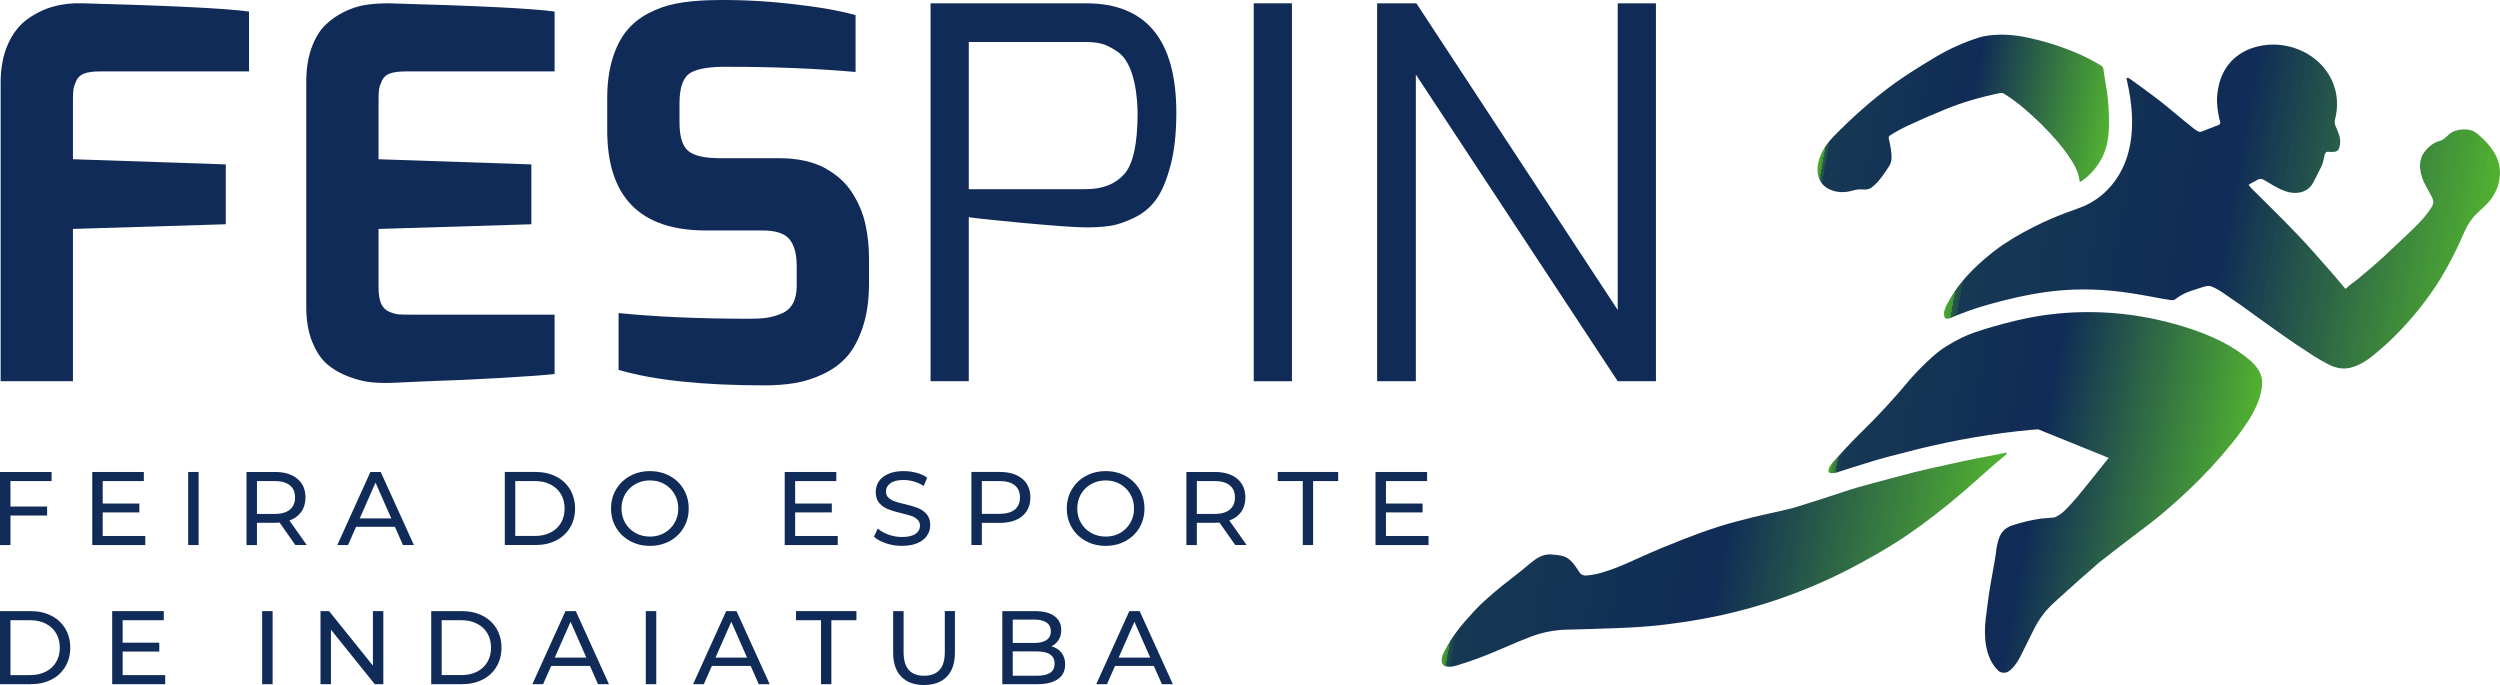 <?xml version="1.0" encoding="UTF-8"?>
<svg id="Camada_1" data-name="Camada 1" xmlns="http://www.w3.org/2000/svg" xmlns:xlink="http://www.w3.org/1999/xlink" viewBox="0 0 1684.23 461.5">
  <defs>
    <style>
      .cls-1 {
        clip-path: url(#clippath-6);
      }

      .cls-2 {
        clip-path: url(#clippath-7);
      }

      .cls-3 {
        clip-path: url(#clippath-4);
      }

      .cls-4 {
        fill: url(#Gradiente_sem_nome_2);
      }

      .cls-5 {
        fill: none;
      }

      .cls-6 {
        fill: url(#Gradiente_sem_nome);
      }

      .cls-7 {
        clip-path: url(#clippath-1);
      }

      .cls-8 {
        clip-path: url(#clippath-5);
      }

      .cls-9 {
        fill: #102b57;
      }

      .cls-10 {
        clip-path: url(#clippath-3);
      }

      .cls-11 {
        fill: url(#Gradiente_sem_nome_4);
      }

      .cls-12 {
        clip-path: url(#clippath-2);
      }

      .cls-13 {
        fill: url(#Gradiente_sem_nome_3);
      }

      .cls-14 {
        clip-path: url(#clippath);
      }
    </style>
    <clipPath id="clippath">
      <rect class="cls-5" x="1224.26" y="23.3" width="197.33" height="106.39"/>
    </clipPath>
    <clipPath id="clippath-1">
      <path class="cls-5" d="M1235.29,128.61c4.03,1.11,8.05,1.1,12.07-.04,1.57-.45,3.03-.76,4.41-.92,3.16-.4,5.89.95,9.02-1.27,4.63-3.3,8.73-9.56,11.85-14.35,2.24-3.44,1.81-7.03,1.21-11.64-.24-1.91-.71-4.26-1.41-7.07-.19-.79.13-1.61.82-2.05,3.8-2.42,7.74-4.6,11.81-6.52,7.31-3.43,15.64-7.07,25.02-10.92,11.6-4.76,23.95-8.44,37.09-11.06,1.18-.23,2.15-.12,2.9.36,4.46,2.79,8.82,5.96,13.07,9.55,8.32,7,15.93,14.51,22.82,22.52,2.57,2.98,4.89,5.96,6.95,8.93,3.97,5.73,7.46,11.29,8.04,17.93.03.34.41.53.7.36,1.39-.82,2.69-1.76,3.91-2.82,6.67-5.78,11.14-12.67,13.42-20.68,1.22-4.32,1.85-9.73,1.85-16.23,0-8.69-.64-17.57-2.27-26.34-.59-3.22-1.11-6.51-1.55-9.87-.12-.93-.67-1.77-1.48-2.27-5.84-3.53-11.77-6.54-17.78-9.02-8.29-3.41-16.34-6.1-24.16-8.08-9.53-2.38-17.35-3.94-26.72-3.73-5.45.12-10.04.77-13.76,1.95-10.12,3.19-19.76,7.52-28.93,12.95-11.07,6.57-19.98,12.27-26.74,17.08-14.07,10.04-28.09,22.2-42.11,36.49-4.18,4.27-7.22,8.72-9.1,13.37-3.84,9.51-2.05,20.3,9.03,23.36h0Z"/>
    </clipPath>
    <linearGradient id="Gradiente_sem_nome" data-name="Gradiente sem nome" x1="112.8" y1="732.48" x2="353.34" y2="690.06" gradientTransform="translate(1117.51 698.75) scale(.88 -.87)" gradientUnits="userSpaceOnUse">
      <stop offset="0" stop-color="#53b430"/>
      <stop offset=".06" stop-color="#53b430"/>
      <stop offset=".08" stop-color="#53b430"/>
      <stop offset=".08" stop-color="#4ba534"/>
      <stop offset=".09" stop-color="#449539"/>
      <stop offset=".09" stop-color="#367a40"/>
      <stop offset=".09" stop-color="#295f48"/>
      <stop offset=".1" stop-color="#1f4b4d"/>
      <stop offset=".1" stop-color="#163853"/>
      <stop offset=".11" stop-color="#163853"/>
      <stop offset=".12" stop-color="#163853"/>
      <stop offset=".16" stop-color="#153753"/>
      <stop offset=".19" stop-color="#153654"/>
      <stop offset=".22" stop-color="#143554"/>
      <stop offset=".25" stop-color="#143454"/>
      <stop offset=".28" stop-color="#143355"/>
      <stop offset=".31" stop-color="#133255"/>
      <stop offset=".34" stop-color="#133155"/>
      <stop offset=".38" stop-color="#123055"/>
      <stop offset=".41" stop-color="#122f56"/>
      <stop offset=".44" stop-color="#112e56"/>
      <stop offset=".47" stop-color="#112d56"/>
      <stop offset=".5" stop-color="#112c57"/>
      <stop offset=".52" stop-color="#102b57"/>
      <stop offset=".52" stop-color="#112c57"/>
      <stop offset=".52" stop-color="#112d56"/>
      <stop offset=".53" stop-color="#122f56"/>
      <stop offset=".53" stop-color="#123056"/>
      <stop offset=".54" stop-color="#133155"/>
      <stop offset=".54" stop-color="#143255"/>
      <stop offset=".54" stop-color="#143355"/>
      <stop offset=".55" stop-color="#153554"/>
      <stop offset=".55" stop-color="#153654"/>
      <stop offset=".55" stop-color="#163754"/>
      <stop offset=".56" stop-color="#163853"/>
      <stop offset=".56" stop-color="#173953"/>
      <stop offset=".57" stop-color="#183a53"/>
      <stop offset=".57" stop-color="#183c52"/>
      <stop offset=".57" stop-color="#193d52"/>
      <stop offset=".58" stop-color="#193e52"/>
      <stop offset=".58" stop-color="#1a3f51"/>
      <stop offset=".59" stop-color="#1a4051"/>
      <stop offset=".59" stop-color="#1b4251"/>
      <stop offset=".59" stop-color="#1c4350"/>
      <stop offset=".6" stop-color="#1c4450"/>
      <stop offset=".6" stop-color="#1d4550"/>
      <stop offset=".61" stop-color="#1d464f"/>
      <stop offset=".61" stop-color="#1e484f"/>
      <stop offset=".61" stop-color="#1f494f"/>
      <stop offset=".62" stop-color="#1f4a4e"/>
      <stop offset=".62" stop-color="#204b4e"/>
      <stop offset=".62" stop-color="#204c4e"/>
      <stop offset=".63" stop-color="#214d4d"/>
      <stop offset=".63" stop-color="#214f4d"/>
      <stop offset=".64" stop-color="#22504c"/>
      <stop offset=".64" stop-color="#23514c"/>
      <stop offset=".64" stop-color="#23524c"/>
      <stop offset=".65" stop-color="#24534b"/>
      <stop offset=".65" stop-color="#24554b"/>
      <stop offset=".66" stop-color="#25564b"/>
      <stop offset=".66" stop-color="#25574a"/>
      <stop offset=".66" stop-color="#26584a"/>
      <stop offset=".67" stop-color="#27594a"/>
      <stop offset=".67" stop-color="#275a49"/>
      <stop offset=".68" stop-color="#285c49"/>
      <stop offset=".68" stop-color="#285d49"/>
      <stop offset=".68" stop-color="#295e48"/>
      <stop offset=".69" stop-color="#295f48"/>
      <stop offset=".69" stop-color="#2a6048"/>
      <stop offset=".7" stop-color="#2b6247"/>
      <stop offset=".7" stop-color="#2b6347"/>
      <stop offset=".7" stop-color="#2c6447"/>
      <stop offset=".71" stop-color="#2c6546"/>
      <stop offset=".71" stop-color="#2d6646"/>
      <stop offset=".71" stop-color="#2e6746"/>
      <stop offset=".72" stop-color="#2e6945"/>
      <stop offset=".72" stop-color="#2f6a45"/>
      <stop offset=".73" stop-color="#2f6b45"/>
      <stop offset=".73" stop-color="#306c44"/>
      <stop offset=".73" stop-color="#306d44"/>
      <stop offset=".74" stop-color="#316f44"/>
      <stop offset=".74" stop-color="#327043"/>
      <stop offset=".75" stop-color="#327143"/>
      <stop offset=".75" stop-color="#337243"/>
      <stop offset=".75" stop-color="#337342"/>
      <stop offset=".76" stop-color="#347542"/>
      <stop offset=".76" stop-color="#347642"/>
      <stop offset=".77" stop-color="#357741"/>
      <stop offset=".77" stop-color="#367841"/>
      <stop offset=".77" stop-color="#367941"/>
      <stop offset=".78" stop-color="#377a40"/>
      <stop offset=".78" stop-color="#377c40"/>
      <stop offset=".79" stop-color="#387d40"/>
      <stop offset=".79" stop-color="#397e3f"/>
      <stop offset=".79" stop-color="#397f3f"/>
      <stop offset=".8" stop-color="#3a803f"/>
      <stop offset=".8" stop-color="#3a823e"/>
      <stop offset=".8" stop-color="#3b833e"/>
      <stop offset=".81" stop-color="#3b843e"/>
      <stop offset=".81" stop-color="#3c853d"/>
      <stop offset=".82" stop-color="#3d863d"/>
      <stop offset=".82" stop-color="#3d873d"/>
      <stop offset=".82" stop-color="#3e893c"/>
      <stop offset=".83" stop-color="#3e8a3c"/>
      <stop offset=".83" stop-color="#3f8b3c"/>
      <stop offset=".84" stop-color="#3f8c3b"/>
      <stop offset=".84" stop-color="#408d3b"/>
      <stop offset=".84" stop-color="#418f3b"/>
      <stop offset=".85" stop-color="#41903a"/>
      <stop offset=".85" stop-color="#42913a"/>
      <stop offset=".86" stop-color="#42923a"/>
      <stop offset=".86" stop-color="#439339"/>
      <stop offset=".86" stop-color="#439439"/>
      <stop offset=".87" stop-color="#449639"/>
      <stop offset=".87" stop-color="#459738"/>
      <stop offset=".88" stop-color="#459838"/>
      <stop offset=".88" stop-color="#469938"/>
      <stop offset=".88" stop-color="#469a37"/>
      <stop offset=".89" stop-color="#479c37"/>
      <stop offset=".89" stop-color="#489d37"/>
      <stop offset=".89" stop-color="#489e36"/>
      <stop offset=".9" stop-color="#499f36"/>
      <stop offset=".9" stop-color="#49a036"/>
      <stop offset=".91" stop-color="#4aa135"/>
      <stop offset=".91" stop-color="#4aa335"/>
      <stop offset=".91" stop-color="#4ba435"/>
      <stop offset=".92" stop-color="#4ca534"/>
      <stop offset=".92" stop-color="#4ca634"/>
      <stop offset=".93" stop-color="#4da734"/>
      <stop offset=".93" stop-color="#4da933"/>
      <stop offset=".93" stop-color="#4eaa33"/>
      <stop offset=".94" stop-color="#4eab33"/>
      <stop offset=".94" stop-color="#4fac32"/>
      <stop offset=".95" stop-color="#50ad32"/>
      <stop offset=".95" stop-color="#50af32"/>
      <stop offset=".95" stop-color="#51b031"/>
      <stop offset=".96" stop-color="#51b131"/>
      <stop offset=".96" stop-color="#52b230"/>
      <stop offset=".96" stop-color="#52b330"/>
      <stop offset=".97" stop-color="#53b430"/>
      <stop offset="1" stop-color="#53b430"/>
    </linearGradient>
    <clipPath id="clippath-2">
      <rect class="cls-5" x="1308.26" y="29.69" width="375.97" height="218.67"/>
    </clipPath>
    <clipPath id="clippath-3">
      <path class="cls-5" d="M1669.67,90.65c-3.44-2.98-6.54-3.69-11-3.42-3.66.23-6.62,1.35-8.89,3.37-1.98,1.77-3.44,3.68-6.18,4.34-4.19.99-7.98,4.29-10.41,7.61-4.85,6.66-2.79,15.59.95,22.41,1.67,3.01,3.13,5.74,4.41,8.2,1.09,2.09,1.01,4.13-.24,6.12-2.48,3.93-5.26,7.49-8.38,10.67-4.91,5.02-13.08,12.82-24.52,23.4-3.82,3.53-9.29,8.26-16.43,14.18-2.78,2.31-5.96,4.29-8.48,6.81-.18.18-.47.17-.64-.03l-7.7-9.14-15.12-17.14c-13.27-14.73-25.64-26.64-39.12-40.02-.96-.95-1.91-2.01-2.88-3.17-.16-.19-.09-.48.12-.6,1.86-.96,3.74-1.98,5.66-3.08,1.43-.82,2.82-.83,4.19-.04,6.12,3.58,9.28,5.69,14.24,7.56,6.95,2.61,15.54,1.49,19.23-5.83,2.07-4.08,3.87-7.64,5.4-10.65.74-1.49,1.43-3.88,2.04-7.18.3-1.58.85-2.93,2.59-2.77,1.82.18,3.4.16,4.71-.07.56-.09,1.27-.51,2.14-1.24,1.5-3.37,1.58-6.94.24-10.73-.66-1.87-1.35-3.57-2.07-5.08-.63-1.33-.82-3.02-.54-4.12,2.53-9.86,1.78-18.99-2.25-27.4-8.06-16.8-27.55-25.83-45.76-23.11-15.97,2.39-27.59,12.46-30.58,28.79-.64,3.47-.9,6.63-.82,9.48.22,4.51.93,8.99,2.13,13.45.21.79-.19,1.6-.95,1.9l-11.55,4.52c-.77.3-1.64.26-2.35-.14-1.08-.59-2.05-1.2-2.89-1.86-3.74-2.93-9.6-7.73-17.56-14.4-4.97-4.17-13.57-10.62-25.79-19.35-.49-.35-1-.52-1.52-.48-.32.02-.54.33-.47.64,4.05,16.99,5.66,35.67.46,52.27-4.64,14.89-14.96,27.36-29.29,33.59-1.17.51-3.66,1.45-7.48,2.83-13.7,4.79-26.81,10.9-39.32,18.3-1.76,1.04-3.51,2.16-5.26,3.35-1.48.88-2.95,1.84-4.42,2.9-13.05,9.5-25.93,21.56-33.65,35.11-2.23,3.92-5.64,9.28-3.34,12.74.66.98,2.59.54,3.45.18,8.6-3.71,17.23-6.77,25.92-9.18,13.76-3.83,25.19-6.52,38.72-8.41,16.16-2.24,32.79-2.32,49.9-.23,7.16.88,16.22,2.38,27.18,4.52.93.17,3.11.53,6.57,1.06,1.54.23,2.64.09,3.29-.42,3.2-2.48,6.66-4.35,10.41-5.6,5.48-1.82,8.81-2.88,9.97-3.17,1.51-.39,2.74-.4,3.72-.03,2.48.93,4.95,2.23,7.41,3.9,4.38,2.98,8.71,5.96,12.99,8.95,19.69,14.24,32.47,23.66,48.96,34.14,2.99,1.9,6.22,3.76,9.69,5.57,4.85,2.54,10.09,3.6,15.41,2.19,6.03-1.6,11.41-5.25,16.17-9.21,4.89-4.07,9.34-8.1,13.34-12.09,11.71-11.66,21.95-24.48,30.71-38.49,6.04-10.08,11.38-20.54,16-31.38,2.17-5.09,5.14-9.42,8.91-13,1.96-1.87,3.45-3.26,4.47-4.18,4.4-4.02,7.69-8.88,9.35-14.34,4.45-14.63-2.67-25.16-13.22-34.29h.03Z"/>
    </clipPath>
    <linearGradient id="Gradiente_sem_nome_2" data-name="Gradiente sem nome 2" x1="202.41" y1="681.04" x2="662.25" y2="599.96" gradientTransform="translate(1117.51 698.75) scale(.88 -.87)" gradientUnits="userSpaceOnUse">
      <stop offset="0" stop-color="#53b430"/>
      <stop offset=".06" stop-color="#53b430"/>
      <stop offset=".08" stop-color="#53b430"/>
      <stop offset=".08" stop-color="#4ba434"/>
      <stop offset=".09" stop-color="#439439"/>
      <stop offset=".09" stop-color="#367841"/>
      <stop offset=".09" stop-color="#285c49"/>
      <stop offset=".1" stop-color="#1f4a4e"/>
      <stop offset=".1" stop-color="#163853"/>
      <stop offset=".11" stop-color="#163853"/>
      <stop offset=".12" stop-color="#163853"/>
      <stop offset=".14" stop-color="#153753"/>
      <stop offset=".16" stop-color="#153753"/>
      <stop offset=".17" stop-color="#153654"/>
      <stop offset=".19" stop-color="#153654"/>
      <stop offset=".2" stop-color="#153554"/>
      <stop offset=".22" stop-color="#143554"/>
      <stop offset=".23" stop-color="#143454"/>
      <stop offset=".25" stop-color="#143454"/>
      <stop offset=".27" stop-color="#143354"/>
      <stop offset=".28" stop-color="#133255"/>
      <stop offset=".3" stop-color="#133255"/>
      <stop offset=".31" stop-color="#133155"/>
      <stop offset=".33" stop-color="#133155"/>
      <stop offset=".34" stop-color="#123055"/>
      <stop offset=".36" stop-color="#123055"/>
      <stop offset=".38" stop-color="#122f56"/>
      <stop offset=".39" stop-color="#122f56"/>
      <stop offset=".41" stop-color="#122e56"/>
      <stop offset=".42" stop-color="#112e56"/>
      <stop offset=".44" stop-color="#112d56"/>
      <stop offset=".45" stop-color="#112d56"/>
      <stop offset=".47" stop-color="#112c57"/>
      <stop offset=".48" stop-color="#102c57"/>
      <stop offset=".5" stop-color="#102b57"/>
      <stop offset=".51" stop-color="#102c57"/>
      <stop offset=".51" stop-color="#112d56"/>
      <stop offset=".52" stop-color="#122f56"/>
      <stop offset=".52" stop-color="#123056"/>
      <stop offset=".52" stop-color="#133155"/>
      <stop offset=".53" stop-color="#143255"/>
      <stop offset=".53" stop-color="#143355"/>
      <stop offset=".54" stop-color="#153554"/>
      <stop offset=".54" stop-color="#153654"/>
      <stop offset=".54" stop-color="#163754"/>
      <stop offset=".55" stop-color="#173853"/>
      <stop offset=".55" stop-color="#173a53"/>
      <stop offset=".55" stop-color="#183b53"/>
      <stop offset=".56" stop-color="#183c52"/>
      <stop offset=".56" stop-color="#193d52"/>
      <stop offset=".57" stop-color="#193e51"/>
      <stop offset=".57" stop-color="#1a4051"/>
      <stop offset=".57" stop-color="#1b4151"/>
      <stop offset=".58" stop-color="#1b4250"/>
      <stop offset=".58" stop-color="#1c4350"/>
      <stop offset=".59" stop-color="#1c4450"/>
      <stop offset=".59" stop-color="#1d464f"/>
      <stop offset=".59" stop-color="#1e474f"/>
      <stop offset=".6" stop-color="#1e484f"/>
      <stop offset=".6" stop-color="#1f494e"/>
      <stop offset=".61" stop-color="#1f4b4e"/>
      <stop offset=".61" stop-color="#204c4e"/>
      <stop offset=".61" stop-color="#214d4d"/>
      <stop offset=".62" stop-color="#214e4d"/>
      <stop offset=".62" stop-color="#224f4d"/>
      <stop offset=".62" stop-color="#22514c"/>
      <stop offset=".63" stop-color="#23524c"/>
      <stop offset=".63" stop-color="#24534c"/>
      <stop offset=".64" stop-color="#24544b"/>
      <stop offset=".64" stop-color="#25554b"/>
      <stop offset=".64" stop-color="#25574b"/>
      <stop offset=".65" stop-color="#26584a"/>
      <stop offset=".65" stop-color="#27594a"/>
      <stop offset=".66" stop-color="#275a49"/>
      <stop offset=".66" stop-color="#285c49"/>
      <stop offset=".66" stop-color="#285d49"/>
      <stop offset=".67" stop-color="#295e48"/>
      <stop offset=".67" stop-color="#295f48"/>
      <stop offset=".68" stop-color="#2a6048"/>
      <stop offset=".68" stop-color="#2b6247"/>
      <stop offset=".68" stop-color="#2b6347"/>
      <stop offset=".69" stop-color="#2c6447"/>
      <stop offset=".69" stop-color="#2c6546"/>
      <stop offset=".7" stop-color="#2d6646"/>
      <stop offset=".7" stop-color="#2e6846"/>
      <stop offset=".7" stop-color="#2e6945"/>
      <stop offset=".71" stop-color="#2f6a45"/>
      <stop offset=".71" stop-color="#2f6b45"/>
      <stop offset=".71" stop-color="#306d44"/>
      <stop offset=".72" stop-color="#316e44"/>
      <stop offset=".72" stop-color="#316f44"/>
      <stop offset=".73" stop-color="#327043"/>
      <stop offset=".73" stop-color="#327143"/>
      <stop offset=".73" stop-color="#337343"/>
      <stop offset=".74" stop-color="#347442"/>
      <stop offset=".74" stop-color="#347542"/>
      <stop offset=".75" stop-color="#357642"/>
      <stop offset=".75" stop-color="#357741"/>
      <stop offset=".75" stop-color="#367941"/>
      <stop offset=".76" stop-color="#377a40"/>
      <stop offset=".76" stop-color="#377b40"/>
      <stop offset=".77" stop-color="#387c40"/>
      <stop offset=".77" stop-color="#387e3f"/>
      <stop offset=".77" stop-color="#397f3f"/>
      <stop offset=".78" stop-color="#39803f"/>
      <stop offset=".78" stop-color="#3a813e"/>
      <stop offset=".79" stop-color="#3b823e"/>
      <stop offset=".79" stop-color="#3b843e"/>
      <stop offset=".79" stop-color="#3c853d"/>
      <stop offset=".8" stop-color="#3c863d"/>
      <stop offset=".8" stop-color="#3d873d"/>
      <stop offset=".8" stop-color="#3e893c"/>
      <stop offset=".81" stop-color="#3e8a3c"/>
      <stop offset=".81" stop-color="#3f8b3c"/>
      <stop offset=".82" stop-color="#3f8c3b"/>
      <stop offset=".82" stop-color="#408d3b"/>
      <stop offset=".82" stop-color="#418f3b"/>
      <stop offset=".83" stop-color="#41903a"/>
      <stop offset=".83" stop-color="#42913a"/>
      <stop offset=".84" stop-color="#42923a"/>
      <stop offset=".84" stop-color="#439339"/>
      <stop offset=".84" stop-color="#449539"/>
      <stop offset=".85" stop-color="#449639"/>
      <stop offset=".85" stop-color="#459738"/>
      <stop offset=".86" stop-color="#459838"/>
      <stop offset=".86" stop-color="#469a37"/>
      <stop offset=".86" stop-color="#479b37"/>
      <stop offset=".87" stop-color="#479c37"/>
      <stop offset=".87" stop-color="#489d36"/>
      <stop offset=".88" stop-color="#489e36"/>
      <stop offset=".88" stop-color="#49a036"/>
      <stop offset=".88" stop-color="#49a135"/>
      <stop offset=".89" stop-color="#4aa235"/>
      <stop offset=".89" stop-color="#4ba335"/>
      <stop offset=".89" stop-color="#4ba434"/>
      <stop offset=".9" stop-color="#4ca634"/>
      <stop offset=".9" stop-color="#4ca734"/>
      <stop offset=".91" stop-color="#4da833"/>
      <stop offset=".91" stop-color="#4ea933"/>
      <stop offset=".91" stop-color="#4eab33"/>
      <stop offset=".92" stop-color="#4fac32"/>
      <stop offset=".92" stop-color="#4fad32"/>
      <stop offset=".93" stop-color="#50ae32"/>
      <stop offset=".93" stop-color="#51af31"/>
      <stop offset=".93" stop-color="#51b131"/>
      <stop offset=".94" stop-color="#52b231"/>
      <stop offset=".94" stop-color="#52b330"/>
      <stop offset=".95" stop-color="#53b430"/>
      <stop offset=".95" stop-color="#53b430"/>
      <stop offset=".97" stop-color="#53b430"/>
      <stop offset="1" stop-color="#53b430"/>
    </linearGradient>
    <clipPath id="clippath-4">
      <rect class="cls-5" x="1230.93" y="209.69" width="293.33" height="243.61"/>
    </clipPath>
    <clipPath id="clippath-5">
      <path class="cls-5" d="M1516.23,243.07c-11.69-10.1-25.79-16.68-40.72-21.62-29.3-9.67-59.04-13.08-89.24-10.21-9.1.85-18.65,2.47-28.64,4.87-9.98,2.39-19.3,5.07-27.95,8.05-5.24,1.8-11.13,4.68-17.69,8.65-3.52,2.11-6.96,4.7-10.32,7.72-4.88,4.39-9.56,9.08-14.04,14.06-10.8,13.04-22.28,25.51-34.46,37.39-6.9,6.74-12.06,12.54-17.98,18.99-1.42,1.54-3.79,4.49-3.4,6.51.11.59.59,1.05,1.18,1.14,1.49.23,2.97.11,4.43-.34,11.97-3.71,24.51-7.97,36.27-11.01,12.41-3.18,18.68-4.78,18.79-4.81,25.1-6.09,50.02-10.52,76.46-12.93,1.44-.1,2.84-.19,4.22-.29l47.46,19.23c-.43.54-.86,1.07-1.29,1.61-8.42,10.61-14.84,18.6-19.26,23.95-2.84,3.42-5.55,6.36-8.64,9.51-2.15,2.19-4.61,3.89-7.39,5.08-2.85.35-6.21.38-8.57.69-6.38.88-12.85,2.37-19.42,4.49-5.9,1.9-8.58,5.44-10.01,11.03-.53,2.09-.88,3.68-.99,4.74-.54,4.57-1.81,12.19-3.81,22.86-.98,5.21-2.12,13.26-3.42,24.12-1.4,11.71-.74,26.73,8.65,35.47,1.04.95,2.52,1.34,4.47,1.14,4.08-.42,8.78-7.88,10.34-11.17,1.51-3.18,4.61-9.41,9.31-18.71,2.83-5.6,6.47-10.65,10.95-15.15.38-.38,1.94-1.82,4.69-4.34,9.31-8.48,18.68-16.81,28.15-25,10.86-8.49,21.77-16.85,32.7-25.09,8.2-6.18,17.31-13.99,27.3-23.44,10.64-10.06,20.55-20.77,29.71-32.14,3.6-4.47,7.01-9.15,10.23-14.05,4.36-6.62,8.05-14.09,9.33-21.98.92-5.62.31-9.59-2.95-14.09-1.41-1.94-2.89-3.58-4.45-4.92h0Z"/>
    </clipPath>
    <linearGradient id="Gradiente_sem_nome_3" data-name="Gradiente sem nome 3" x1="111.14" y1="453.41" x2="483.68" y2="387.71" gradientTransform="translate(1117.51 698.75) scale(.88 -.87)" gradientUnits="userSpaceOnUse">
      <stop offset="0" stop-color="#53b430"/>
      <stop offset=".03" stop-color="#53b430"/>
      <stop offset=".05" stop-color="#53b430"/>
      <stop offset=".05" stop-color="#53b430"/>
      <stop offset=".06" stop-color="#4aa335"/>
      <stop offset=".06" stop-color="#42923a"/>
      <stop offset=".07" stop-color="#347542"/>
      <stop offset=".07" stop-color="#26584a"/>
      <stop offset=".07" stop-color="#1e484e"/>
      <stop offset=".08" stop-color="#163853"/>
      <stop offset=".09" stop-color="#163853"/>
      <stop offset=".11" stop-color="#163753"/>
      <stop offset=".12" stop-color="#153753"/>
      <stop offset=".13" stop-color="#153653"/>
      <stop offset=".14" stop-color="#153654"/>
      <stop offset=".16" stop-color="#153654"/>
      <stop offset=".17" stop-color="#153554"/>
      <stop offset=".19" stop-color="#143554"/>
      <stop offset=".2" stop-color="#143454"/>
      <stop offset=".22" stop-color="#143454"/>
      <stop offset=".23" stop-color="#143354"/>
      <stop offset=".25" stop-color="#133355"/>
      <stop offset=".27" stop-color="#133255"/>
      <stop offset=".28" stop-color="#133255"/>
      <stop offset=".3" stop-color="#133155"/>
      <stop offset=".31" stop-color="#133155"/>
      <stop offset=".33" stop-color="#123055"/>
      <stop offset=".34" stop-color="#122f56"/>
      <stop offset=".36" stop-color="#122f56"/>
      <stop offset=".38" stop-color="#122e56"/>
      <stop offset=".39" stop-color="#112e56"/>
      <stop offset=".41" stop-color="#112d56"/>
      <stop offset=".42" stop-color="#112d56"/>
      <stop offset=".44" stop-color="#112c57"/>
      <stop offset=".45" stop-color="#102c57"/>
      <stop offset=".47" stop-color="#102b57"/>
      <stop offset=".47" stop-color="#112c57"/>
      <stop offset=".48" stop-color="#112e56"/>
      <stop offset=".48" stop-color="#122f56"/>
      <stop offset=".48" stop-color="#123056"/>
      <stop offset=".49" stop-color="#133155"/>
      <stop offset=".49" stop-color="#143355"/>
      <stop offset=".5" stop-color="#143454"/>
      <stop offset=".5" stop-color="#153554"/>
      <stop offset=".5" stop-color="#163654"/>
      <stop offset=".51" stop-color="#163853"/>
      <stop offset=".51" stop-color="#173953"/>
      <stop offset=".52" stop-color="#173a53"/>
      <stop offset=".52" stop-color="#183b52"/>
      <stop offset=".52" stop-color="#193d52"/>
      <stop offset=".53" stop-color="#193e52"/>
      <stop offset=".53" stop-color="#1a3f51"/>
      <stop offset=".54" stop-color="#1a4051"/>
      <stop offset=".54" stop-color="#1b4251"/>
      <stop offset=".54" stop-color="#1c4350"/>
      <stop offset=".55" stop-color="#1c4450"/>
      <stop offset=".55" stop-color="#1d454f"/>
      <stop offset=".55" stop-color="#1d474f"/>
      <stop offset=".56" stop-color="#1e484f"/>
      <stop offset=".56" stop-color="#1f494e"/>
      <stop offset=".57" stop-color="#1f4a4e"/>
      <stop offset=".57" stop-color="#204c4e"/>
      <stop offset=".57" stop-color="#204d4d"/>
      <stop offset=".58" stop-color="#214e4d"/>
      <stop offset=".58" stop-color="#224f4d"/>
      <stop offset=".59" stop-color="#22514c"/>
      <stop offset=".59" stop-color="#23524c"/>
      <stop offset=".59" stop-color="#24534c"/>
      <stop offset=".6" stop-color="#24544b"/>
      <stop offset=".6" stop-color="#25564b"/>
      <stop offset=".61" stop-color="#25574b"/>
      <stop offset=".61" stop-color="#26584a"/>
      <stop offset=".61" stop-color="#27594a"/>
      <stop offset=".62" stop-color="#275b49"/>
      <stop offset=".62" stop-color="#285c49"/>
      <stop offset=".62" stop-color="#285d49"/>
      <stop offset=".63" stop-color="#295e48"/>
      <stop offset=".63" stop-color="#2a6048"/>
      <stop offset=".64" stop-color="#2a6148"/>
      <stop offset=".64" stop-color="#2b6247"/>
      <stop offset=".64" stop-color="#2b6347"/>
      <stop offset=".65" stop-color="#2c6547"/>
      <stop offset=".65" stop-color="#2d6646"/>
      <stop offset=".66" stop-color="#2d6746"/>
      <stop offset=".66" stop-color="#2e6846"/>
      <stop offset=".66" stop-color="#2f6a45"/>
      <stop offset=".67" stop-color="#2f6b45"/>
      <stop offset=".67" stop-color="#306c44"/>
      <stop offset=".68" stop-color="#306d44"/>
      <stop offset=".68" stop-color="#316f44"/>
      <stop offset=".68" stop-color="#327043"/>
      <stop offset=".69" stop-color="#327143"/>
      <stop offset=".69" stop-color="#337243"/>
      <stop offset=".7" stop-color="#337442"/>
      <stop offset=".7" stop-color="#347542"/>
      <stop offset=".7" stop-color="#357642"/>
      <stop offset=".71" stop-color="#357741"/>
      <stop offset=".71" stop-color="#367941"/>
      <stop offset=".71" stop-color="#367a41"/>
      <stop offset=".72" stop-color="#377b40"/>
      <stop offset=".72" stop-color="#387c40"/>
      <stop offset=".73" stop-color="#387e3f"/>
      <stop offset=".73" stop-color="#397f3f"/>
      <stop offset=".73" stop-color="#39803f"/>
      <stop offset=".74" stop-color="#3a813e"/>
      <stop offset=".74" stop-color="#3b833e"/>
      <stop offset=".75" stop-color="#3b843e"/>
      <stop offset=".75" stop-color="#3c853d"/>
      <stop offset=".75" stop-color="#3d863d"/>
      <stop offset=".76" stop-color="#3d883d"/>
      <stop offset=".76" stop-color="#3e893c"/>
      <stop offset=".77" stop-color="#3e8a3c"/>
      <stop offset=".77" stop-color="#3f8b3c"/>
      <stop offset=".77" stop-color="#408d3b"/>
      <stop offset=".78" stop-color="#408e3b"/>
      <stop offset=".78" stop-color="#418f3a"/>
      <stop offset=".79" stop-color="#41903a"/>
      <stop offset=".79" stop-color="#42923a"/>
      <stop offset=".79" stop-color="#439339"/>
      <stop offset=".8" stop-color="#439439"/>
      <stop offset=".8" stop-color="#449539"/>
      <stop offset=".8" stop-color="#449738"/>
      <stop offset=".81" stop-color="#459838"/>
      <stop offset=".81" stop-color="#469938"/>
      <stop offset=".82" stop-color="#469a37"/>
      <stop offset=".82" stop-color="#479c37"/>
      <stop offset=".82" stop-color="#489d37"/>
      <stop offset=".83" stop-color="#489e36"/>
      <stop offset=".83" stop-color="#499f36"/>
      <stop offset=".84" stop-color="#49a135"/>
      <stop offset=".84" stop-color="#4aa235"/>
      <stop offset=".84" stop-color="#4ba335"/>
      <stop offset=".85" stop-color="#4ba434"/>
      <stop offset=".85" stop-color="#4ca634"/>
      <stop offset=".86" stop-color="#4ca734"/>
      <stop offset=".86" stop-color="#4da833"/>
      <stop offset=".86" stop-color="#4ea933"/>
      <stop offset=".87" stop-color="#4eab33"/>
      <stop offset=".87" stop-color="#4fac32"/>
      <stop offset=".88" stop-color="#4fad32"/>
      <stop offset=".88" stop-color="#50ae32"/>
      <stop offset=".88" stop-color="#51b031"/>
      <stop offset=".89" stop-color="#51b131"/>
      <stop offset=".89" stop-color="#52b231"/>
      <stop offset=".89" stop-color="#52b330"/>
      <stop offset=".9" stop-color="#53b430"/>
      <stop offset=".91" stop-color="#53b430"/>
      <stop offset=".94" stop-color="#53b430"/>
      <stop offset="1" stop-color="#53b430"/>
    </linearGradient>
    <clipPath id="clippath-6">
      <rect class="cls-5" x="971.23" y="304.35" width="381.03" height="145.33"/>
    </clipPath>
    <clipPath id="clippath-7">
      <path class="cls-5" d="M1351.95,305.38c.07-.17-.04-.36-.22-.36-.59-.03-1,0-1.22.06-1.79.52-6.1,1.4-12.93,2.63-7.78,1.4-20.57,4.11-38.38,8.12-5.85,1.32-12.22,2.92-19.12,4.82-11.28,3.11-25.41,6.47-37.78,10.59-11.05,3.67-22.1,7.22-33.19,10.64-4.86,1.31-11.74,2.91-20.61,4.81-4,.86-10.03,2.34-18.07,4.46-17.17,4.51-32.89,10.61-50.23,17.72-4.32,1.78-9.45,3.99-15.35,6.68-7.44,3.37-12.57,5.59-15.38,6.66-7.55,2.87-13.54,4.92-20.55,5.49-2.47.19-3.98-.67-5.36-2.87-2.48-3.97-5.87-9.02-10.56-10.17-2.56-.64-5.3-1.03-8.22-1.17-5.45-.27-9.85,2.65-13.67,5.87-4.66,3.93-9.15,7.54-13.45,10.84-7.53,5.76-13.68,10.98-19.68,16.58-2.59,2.42-6.29,6.39-11.09,11.9-6.29,7.22-11.12,14.41-14.52,21.55-1.41,2.97-2.2,7.81,1.95,8.74,1.9.43,4.2.24,6.89-.58,9.17-2.78,18.18-6.04,27.86-10.23,11.26-4.86,18.83-8.01,22.7-9.43,7.77-2.84,15.78-4.37,24.02-4.55,10.39-.23,21.27-.57,32.63-.99,11.78-.44,21.42-1.09,28.94-1.93,10.1-1.14,19.68-2.51,28.72-4.13,38.35-6.89,74.58-19.72,108.69-38.52,11.86-6.45,21.94-12.52,30.23-18.2,12.57-8.61,25.4-18.56,38.51-29.83,8.15-7.01,17.99-16.2,27.51-23.96.41-.33.72-.74.95-1.24h0Z"/>
    </clipPath>
    <linearGradient id="Gradiente_sem_nome_4" data-name="Gradiente sem nome 4" x1="-174.59" y1="407.23" x2="275.34" y2="327.89" gradientTransform="translate(1117.51 698.75) scale(.88 -.87)" gradientUnits="userSpaceOnUse">
      <stop offset="0" stop-color="#53b430"/>
      <stop offset=".03" stop-color="#53b430"/>
      <stop offset=".05" stop-color="#53b430"/>
      <stop offset=".05" stop-color="#53b430"/>
      <stop offset=".06" stop-color="#4fad32"/>
      <stop offset=".06" stop-color="#4ca534"/>
      <stop offset=".07" stop-color="#3e8a3c"/>
      <stop offset=".07" stop-color="#316e44"/>
      <stop offset=".07" stop-color="#23534b"/>
      <stop offset=".08" stop-color="#163853"/>
      <stop offset=".09" stop-color="#163853"/>
      <stop offset=".12" stop-color="#153753"/>
      <stop offset=".16" stop-color="#153653"/>
      <stop offset=".19" stop-color="#153554"/>
      <stop offset=".22" stop-color="#143454"/>
      <stop offset=".25" stop-color="#143354"/>
      <stop offset=".28" stop-color="#133255"/>
      <stop offset=".31" stop-color="#133155"/>
      <stop offset=".34" stop-color="#123055"/>
      <stop offset=".38" stop-color="#122f56"/>
      <stop offset=".41" stop-color="#112e56"/>
      <stop offset=".44" stop-color="#112d56"/>
      <stop offset=".47" stop-color="#112c57"/>
      <stop offset=".48" stop-color="#102c57"/>
      <stop offset=".49" stop-color="#102c57"/>
      <stop offset=".5" stop-color="#112d56"/>
      <stop offset=".5" stop-color="#122e56"/>
      <stop offset=".5" stop-color="#122f56"/>
      <stop offset=".51" stop-color="#133155"/>
      <stop offset=".51" stop-color="#133255"/>
      <stop offset=".52" stop-color="#143355"/>
      <stop offset=".52" stop-color="#143454"/>
      <stop offset=".52" stop-color="#153554"/>
      <stop offset=".53" stop-color="#163754"/>
      <stop offset=".53" stop-color="#163853"/>
      <stop offset=".54" stop-color="#173953"/>
      <stop offset=".54" stop-color="#173a53"/>
      <stop offset=".54" stop-color="#183b52"/>
      <stop offset=".55" stop-color="#193c52"/>
      <stop offset=".55" stop-color="#193e52"/>
      <stop offset=".55" stop-color="#1a3f51"/>
      <stop offset=".56" stop-color="#1a4051"/>
      <stop offset=".56" stop-color="#1b4151"/>
      <stop offset=".57" stop-color="#1b4250"/>
      <stop offset=".57" stop-color="#1c4450"/>
      <stop offset=".57" stop-color="#1d4550"/>
      <stop offset=".58" stop-color="#1d464f"/>
      <stop offset=".58" stop-color="#1e474f"/>
      <stop offset=".59" stop-color="#1e484f"/>
      <stop offset=".59" stop-color="#1f4a4e"/>
      <stop offset=".59" stop-color="#204b4e"/>
      <stop offset=".6" stop-color="#204c4e"/>
      <stop offset=".6" stop-color="#214d4d"/>
      <stop offset=".61" stop-color="#214e4d"/>
      <stop offset=".61" stop-color="#22504d"/>
      <stop offset=".61" stop-color="#22514c"/>
      <stop offset=".62" stop-color="#23524c"/>
      <stop offset=".62" stop-color="#24534c"/>
      <stop offset=".62" stop-color="#24544b"/>
      <stop offset=".63" stop-color="#25564b"/>
      <stop offset=".63" stop-color="#25574b"/>
      <stop offset=".64" stop-color="#26584a"/>
      <stop offset=".64" stop-color="#27594a"/>
      <stop offset=".64" stop-color="#275a49"/>
      <stop offset=".65" stop-color="#285c49"/>
      <stop offset=".65" stop-color="#285d49"/>
      <stop offset=".66" stop-color="#295e48"/>
      <stop offset=".66" stop-color="#295f48"/>
      <stop offset=".66" stop-color="#2a6048"/>
      <stop offset=".67" stop-color="#2b6247"/>
      <stop offset=".67" stop-color="#2b6347"/>
      <stop offset=".68" stop-color="#2c6447"/>
      <stop offset=".68" stop-color="#2c6546"/>
      <stop offset=".68" stop-color="#2d6646"/>
      <stop offset=".69" stop-color="#2e6846"/>
      <stop offset=".69" stop-color="#2e6945"/>
      <stop offset=".7" stop-color="#2f6a45"/>
      <stop offset=".7" stop-color="#2f6b45"/>
      <stop offset=".7" stop-color="#306c44"/>
      <stop offset=".71" stop-color="#306e44"/>
      <stop offset=".71" stop-color="#316f44"/>
      <stop offset=".71" stop-color="#327043"/>
      <stop offset=".72" stop-color="#327143"/>
      <stop offset=".72" stop-color="#337243"/>
      <stop offset=".73" stop-color="#337442"/>
      <stop offset=".73" stop-color="#347542"/>
      <stop offset=".73" stop-color="#357642"/>
      <stop offset=".74" stop-color="#357741"/>
      <stop offset=".74" stop-color="#367841"/>
      <stop offset=".75" stop-color="#367941"/>
      <stop offset=".75" stop-color="#377b40"/>
      <stop offset=".75" stop-color="#377c40"/>
      <stop offset=".76" stop-color="#387d40"/>
      <stop offset=".76" stop-color="#397e3f"/>
      <stop offset=".77" stop-color="#397f3f"/>
      <stop offset=".77" stop-color="#3a813f"/>
      <stop offset=".77" stop-color="#3a823e"/>
      <stop offset=".78" stop-color="#3b833e"/>
      <stop offset=".78" stop-color="#3c843e"/>
      <stop offset=".79" stop-color="#3c853d"/>
      <stop offset=".79" stop-color="#3d873d"/>
      <stop offset=".79" stop-color="#3d883d"/>
      <stop offset=".8" stop-color="#3e893c"/>
      <stop offset=".8" stop-color="#3e8a3c"/>
      <stop offset=".8" stop-color="#3f8b3c"/>
      <stop offset=".81" stop-color="#408d3b"/>
      <stop offset=".81" stop-color="#408e3b"/>
      <stop offset=".82" stop-color="#418f3a"/>
      <stop offset=".82" stop-color="#41903a"/>
      <stop offset=".82" stop-color="#42913a"/>
      <stop offset=".83" stop-color="#439339"/>
      <stop offset=".83" stop-color="#439439"/>
      <stop offset=".84" stop-color="#449539"/>
      <stop offset=".84" stop-color="#449638"/>
      <stop offset=".84" stop-color="#459738"/>
      <stop offset=".85" stop-color="#459938"/>
      <stop offset=".85" stop-color="#469a37"/>
      <stop offset=".86" stop-color="#479b37"/>
      <stop offset=".86" stop-color="#479c37"/>
      <stop offset=".86" stop-color="#489d36"/>
      <stop offset=".87" stop-color="#489f36"/>
      <stop offset=".87" stop-color="#49a036"/>
      <stop offset=".88" stop-color="#4aa135"/>
      <stop offset=".88" stop-color="#4aa235"/>
      <stop offset=".88" stop-color="#4ba335"/>
      <stop offset=".89" stop-color="#4ba534"/>
      <stop offset=".89" stop-color="#4ca634"/>
      <stop offset=".89" stop-color="#4ca734"/>
      <stop offset=".9" stop-color="#4da833"/>
      <stop offset=".9" stop-color="#4ea933"/>
      <stop offset=".91" stop-color="#4eab33"/>
      <stop offset=".91" stop-color="#4fac32"/>
      <stop offset=".91" stop-color="#4fad32"/>
      <stop offset=".92" stop-color="#50ae32"/>
      <stop offset=".92" stop-color="#51af31"/>
      <stop offset=".93" stop-color="#51b131"/>
      <stop offset=".93" stop-color="#52b231"/>
      <stop offset=".93" stop-color="#52b330"/>
      <stop offset=".94" stop-color="#53b430"/>
      <stop offset="1" stop-color="#53b430"/>
    </linearGradient>
  </defs>
  <g id="_5f1839ae9f" data-name="5f1839ae9f">
    <path class="cls-9" d="M.43,256.83V55.79c0-9.97,1.63-18.61,4.88-25.92,3.25-7.3,7.59-12.93,13.04-16.88,5.46-3.94,11.26-6.78,17.4-8.52,6.14-1.73,12.8-2.48,20-2.25,59.83,1.61,97.17,3.47,112,5.56v40.33h-100.52c-4.41,0-7.89.47-10.44,1.4-2.56.93-4.35,2.56-5.4,4.88-1.04,2.32-1.68,4.29-1.92,5.92-.22,1.63-.33,4.06-.33,7.29v39.67l102.96,3.48v40.33l-102.96,3.15v102.6H.43Z"/>
    <path class="cls-9" d="M206.32,206.75V55.08c0-8.57,1.16-16.09,3.48-22.58,2.32-6.5,5.33-11.6,9.04-15.31s8.07-6.8,13.04-9.23c4.98-2.43,9.85-3.99,14.6-4.69,4.76-.69,9.81-1.04,15.15-1.04,59.83,1.61,97.17,3.47,112,5.56v40.33h-100.52c-4.41,0-7.89.47-10.44,1.4-2.56.93-4.35,2.56-5.4,4.88-1.04,2.32-1.68,4.29-1.92,5.92-.22,1.63-.33,4.06-.33,7.29v39.67l102.96,3.48v40.33l-102.96,3.15v39.65c0,4.41.57,7.94,1.73,10.6,1.17,2.67,3.02,4.53,5.56,5.58,2.55,1.04,4.7,1.62,6.44,1.73,1.75.11,4.36.17,7.83.17h97.04v40c-5.79.7-17.74,1.57-35.83,2.63-18.08,1.04-34.78,1.79-50.08,2.25l-22.6,1.04c-5.33.23-10.32.11-14.96-.35-4.64-.46-9.74-1.73-15.31-3.81-5.56-2.09-10.37-4.88-14.44-8.35-4.06-3.47-7.42-8.51-10.08-15.13-2.67-6.61-4-14.44-4-23.48Z"/>
    <path class="cls-9" d="M409.09,87.79v-21.92c0-9.73,1.16-18.43,3.48-26.08,2.32-7.65,5.44-13.92,9.38-18.79,3.94-4.88,8.88-8.88,14.79-12s12.18-5.32,18.79-6.6c6.61-1.28,14.09-2.03,22.44-2.27,17.63-.46,35.82.35,54.6,2.44,18.78,2.08,33.39,4.64,43.83,7.67v38.25c-26.45-2.32-54.85-3.48-85.23-3.48-12.29-.23-20.93,1.1-25.92,4-4.99,2.91-7.48,9.81-7.48,20.71v12.52c0,9.74,1.97,16.23,5.92,19.48,3.94,3.24,11.02,4.85,21.23,4.85h40.33c6.03,0,11.65.58,16.88,1.75,5.22,1.16,9.74,2.78,13.56,4.88,3.83,2.08,7.31,4.52,10.44,7.31,3.13,2.78,5.79,5.91,8,9.38,2.21,3.47,4.06,7.01,5.56,10.6,1.51,3.6,2.67,7.37,3.48,11.31.82,3.95,1.4,7.72,1.75,11.31.34,3.58.52,7.23.52,10.94v17.04c0,11.14-1.4,20.89-4.19,29.23-2.78,8.35-6.31,14.96-10.6,19.83-4.29,4.86-9.63,8.8-16,11.81-6.38,3.02-12.7,5.04-18.96,6.08-6.27,1.05-13.1,1.58-20.52,1.58-41.97,0-74.79-3.48-98.44-10.44v-38.27c25.51,2.56,55.08,3.83,88.71,3.83,4.4,0,8.17-.23,11.29-.69,3.14-.47,6.39-1.4,9.75-2.79,3.36-1.39,5.91-3.65,7.65-6.77,1.73-3.14,2.6-7.03,2.6-11.67v-13.56c0-8.13-1.63-14.15-4.88-18.08-3.24-3.94-9.27-5.92-18.08-5.92h-38.96c-43.82-.23-65.73-22.73-65.73-67.48Z"/>
    <path class="cls-9" d="M626.92,256.83V2.23h104.69c40.58,0,60.88,24.58,60.88,73.73,0,13.92-1.33,25.86-4,35.83-2.67,9.97-5.92,17.57-9.75,22.79-3.82,5.21-8.74,9.27-14.77,12.17-6.03,2.89-11.36,4.69-16,5.4-4.64.7-10.09,1.04-16.35,1.04-6.72,0-21.33-1.04-43.83-3.13-22.49-2.09-34.2-3.38-35.13-3.83v110.6h-25.73ZM652.65,127.44h78.96c11.14,0,19.72-3.36,25.75-10.08,6.03-6.72,9.04-20.52,9.04-41.4-.24-10.67-1.52-19.48-3.83-26.44-2.32-6.96-5.51-11.82-9.56-14.6-4.06-2.78-7.59-4.57-10.6-5.38-3.02-.82-6.61-1.23-10.79-1.23h-78.96v99.13Z"/>
    <path class="cls-9" d="M844.64,256.83V2.23h25.73v254.6h-25.73Z"/>
    <path class="cls-9" d="M927.76,256.83V2.23h26.44l135.65,206.6V2.23h25.75v254.6h-25.75l-136-206.6v206.6h-26.08Z"/>
    <path class="cls-9" d="M7.04,324.09v17.17h24.69v6.04H7.04v19.9H0v-49.23h34.75v6.13H7.04Z"/>
    <path class="cls-9" d="M97.88,361.07v6.13h-35.73v-49.23h34.75v6.13h-27.71v15.13h24.69v5.98h-24.69v15.88h28.69Z"/>
    <path class="cls-9" d="M126.77,317.96h7.04v49.23h-7.04v-49.23Z"/>
    <path class="cls-9" d="M198.98,367.19l-10.63-15.13c-1.31.1-2.33.15-3.08.15h-12.17v14.98h-7.04v-49.23h19.21c6.38,0,11.39,1.53,15.04,4.58,3.65,3.04,5.48,7.24,5.48,12.58,0,3.79-.94,7.03-2.81,9.71-1.88,2.67-4.54,4.61-8,5.83l11.67,16.52h-7.67ZM185.07,346.23c4.44,0,7.84-.96,10.19-2.88,2.34-1.93,3.52-4.67,3.52-8.23s-1.18-6.3-3.52-8.19c-2.35-1.9-5.74-2.85-10.19-2.85h-11.96v22.15h11.96Z"/>
    <path class="cls-9" d="M266.06,354.88h-26.17l-5.42,12.31h-7.23l22.29-49.23h6.96l22.35,49.23h-7.38l-5.42-12.31ZM263.61,349.25l-10.63-24.1-10.63,24.1h21.25Z"/>
    <path class="cls-9" d="M340.08,317.96h20.75c5.21,0,9.82,1.04,13.85,3.1,4.03,2.06,7.15,4.95,9.38,8.69,2.23,3.72,3.35,8,3.35,12.83s-1.12,9.1-3.35,12.83c-2.22,3.72-5.35,6.62-9.38,8.69-4.03,2.06-8.65,3.08-13.85,3.08h-20.75v-49.23ZM360.41,361.07c3.98,0,7.48-.77,10.5-2.31,3.03-1.54,5.36-3.71,7-6.5,1.64-2.79,2.46-6.01,2.46-9.67s-.82-6.89-2.46-9.67c-1.64-2.79-3.97-4.96-7-6.5-3.02-1.55-6.52-2.33-10.5-2.33h-13.29v36.98h13.29Z"/>
    <path class="cls-9" d="M437.89,367.75c-4.97,0-9.45-1.09-13.44-3.27-3.99-2.18-7.12-5.19-9.4-9.02-2.27-3.84-3.4-8.14-3.4-12.88s1.13-9.03,3.4-12.88c2.28-3.84,5.41-6.86,9.4-9.04,3.98-2.18,8.46-3.27,13.44-3.27s9.36,1.09,13.35,3.27c3.98,2.18,7.1,5.18,9.35,9,2.25,3.82,3.38,8.13,3.38,12.92s-1.13,9.08-3.38,12.9c-2.25,3.82-5.37,6.82-9.35,9-3.99,2.18-8.44,3.27-13.35,3.27ZM437.89,361.5c3.61,0,6.85-.82,9.73-2.46,2.89-1.65,5.17-3.92,6.83-6.79,1.67-2.89,2.5-6.11,2.5-9.67s-.83-6.79-2.5-9.67c-1.67-2.89-3.95-5.15-6.83-6.79-2.88-1.64-6.12-2.46-9.73-2.46s-6.89.82-9.81,2.46c-2.93,1.64-5.23,3.91-6.9,6.79-1.66,2.88-2.48,6.1-2.48,9.67s.82,6.78,2.48,9.67c1.67,2.88,3.96,5.14,6.9,6.79,2.93,1.64,6.2,2.46,9.81,2.46Z"/>
    <path class="cls-9" d="M564.38,361.07v6.13h-35.73v-49.23h34.75v6.13h-27.71v15.13h24.69v5.98h-24.69v15.88h28.69Z"/>
    <path class="cls-9" d="M607.62,367.75c-3.71,0-7.29-.57-10.73-1.71-3.45-1.15-6.16-2.65-8.13-4.48l2.6-5.48c1.88,1.68,4.28,3.05,7.21,4.1,2.93,1.06,5.94,1.58,9.04,1.58,4.08,0,7.13-.69,9.15-2.06,2.01-1.39,3.02-3.23,3.02-5.52,0-1.69-.56-3.07-1.67-4.13-1.1-1.05-2.46-1.86-4.08-2.42-1.61-.57-3.89-1.2-6.83-1.9-3.71-.9-6.7-1.8-8.98-2.69-2.27-.89-4.21-2.26-5.83-4.1-1.61-1.84-2.42-4.34-2.42-7.5,0-2.63.69-4.98,2.06-7.08,1.39-2.11,3.48-3.8,6.29-5.06,2.82-1.28,6.31-1.92,10.48-1.92,2.92,0,5.78.38,8.58,1.13,2.82.75,5.23,1.83,7.25,3.25l-2.33,5.63c-2.06-1.32-4.26-2.32-6.6-3-2.35-.68-4.65-1.02-6.9-1.02-3.99,0-6.97.73-8.96,2.19-1.99,1.46-2.98,3.33-2.98,5.63,0,1.68.56,3.05,1.69,4.1,1.13,1.06,2.51,1.89,4.17,2.48,1.67.58,3.93,1.2,6.79,1.85,3.71.89,6.69,1.78,8.94,2.67,2.25.89,4.18,2.25,5.79,4.08,1.63,1.83,2.44,4.29,2.44,7.38,0,2.58-.71,4.95-2.13,7.08-1.41,2.13-3.54,3.81-6.4,5.06-2.86,1.24-6.38,1.85-10.54,1.85Z"/>
    <path class="cls-9" d="M673.64,317.96c6.38,0,11.39,1.53,15.04,4.58,3.65,3.04,5.48,7.24,5.48,12.58s-1.83,9.54-5.48,12.58c-3.66,3.04-8.67,4.56-15.04,4.56h-12.17v14.92h-7.04v-49.23h19.21ZM673.43,346.17c4.44,0,7.84-.95,10.19-2.85,2.34-1.9,3.52-4.63,3.52-8.19s-1.18-6.3-3.52-8.19c-2.35-1.9-5.74-2.85-10.19-2.85h-11.96v22.08h11.96Z"/>
    <path class="cls-9" d="M744.93,367.75c-4.97,0-9.45-1.09-13.44-3.27-3.99-2.18-7.12-5.19-9.4-9.02-2.27-3.84-3.4-8.14-3.4-12.88s1.13-9.03,3.4-12.88c2.28-3.84,5.41-6.86,9.4-9.04,3.98-2.18,8.46-3.27,13.44-3.27s9.36,1.09,13.35,3.27c3.98,2.18,7.1,5.18,9.35,9,2.25,3.82,3.38,8.13,3.38,12.92s-1.13,9.08-3.38,12.9c-2.25,3.82-5.37,6.82-9.35,9-3.99,2.18-8.44,3.27-13.35,3.27ZM744.93,361.5c3.61,0,6.85-.82,9.73-2.46,2.89-1.65,5.17-3.92,6.83-6.79,1.67-2.89,2.5-6.11,2.5-9.67s-.83-6.79-2.5-9.67c-1.67-2.89-3.95-5.15-6.83-6.79-2.88-1.64-6.12-2.46-9.73-2.46s-6.89.82-9.81,2.46c-2.93,1.64-5.23,3.91-6.9,6.79-1.66,2.88-2.48,6.1-2.48,9.67s.82,6.78,2.48,9.67c1.67,2.88,3.96,5.14,6.9,6.79,2.93,1.64,6.2,2.46,9.81,2.46Z"/>
    <path class="cls-9" d="M832.18,367.19l-10.63-15.13c-1.31.1-2.33.15-3.08.15h-12.17v14.98h-7.04v-49.23h19.21c6.38,0,11.39,1.53,15.04,4.58,3.65,3.04,5.48,7.24,5.48,12.58,0,3.79-.94,7.03-2.81,9.71-1.88,2.67-4.54,4.61-8,5.83l11.67,16.52h-7.67ZM818.27,346.23c4.44,0,7.84-.96,10.19-2.88,2.34-1.93,3.52-4.67,3.52-8.23s-1.18-6.3-3.52-8.19c-2.35-1.9-5.74-2.85-10.19-2.85h-11.96v22.15h11.96Z"/>
    <path class="cls-9" d="M877.68,324.09h-16.88v-6.13h40.71v6.13h-16.88v43.1h-6.96v-43.1Z"/>
    <path class="cls-9" d="M962.39,361.07v6.13h-35.73v-49.23h34.75v6.13h-27.71v15.13h24.69v5.98h-24.69v15.88h28.69Z"/>
    <path class="cls-9" d="M0,411.71h20.75c5.21,0,9.82,1.04,13.85,3.1,4.03,2.06,7.15,4.95,9.38,8.69,2.23,3.72,3.35,8,3.35,12.83s-1.12,9.1-3.35,12.83c-2.22,3.72-5.35,6.62-9.38,8.69-4.03,2.06-8.65,3.08-13.85,3.08H0v-49.23ZM20.33,454.81c3.98,0,7.48-.77,10.5-2.31,3.03-1.54,5.36-3.71,7-6.5,1.64-2.79,2.46-6.01,2.46-9.67s-.82-6.89-2.46-9.67c-1.64-2.79-3.97-4.96-7-6.5-3.02-1.55-6.52-2.33-10.5-2.33H7.04v36.98h13.29Z"/>
    <path class="cls-9" d="M111.31,454.81v6.13h-35.73v-49.23h34.75v6.13h-27.71v15.13h24.69v5.98h-24.69v15.88h28.69Z"/>
    <path class="cls-9" d="M176.61,411.71h7.04v49.23h-7.04v-49.23Z"/>
    <path class="cls-9" d="M258.25,411.71v49.23h-5.77l-29.52-36.71v36.71h-7.04v-49.23h5.77l29.54,36.71v-36.71h7.02Z"/>
    <path class="cls-9" d="M290.51,411.71h20.75c5.21,0,9.82,1.04,13.85,3.1,4.03,2.06,7.15,4.95,9.38,8.69,2.23,3.72,3.35,8,3.35,12.83s-1.12,9.1-3.35,12.83c-2.22,3.72-5.35,6.62-9.38,8.69-4.03,2.06-8.65,3.08-13.85,3.08h-20.75v-49.23ZM310.85,454.81c3.98,0,7.48-.77,10.5-2.31,3.03-1.54,5.36-3.71,7-6.5,1.64-2.79,2.46-6.01,2.46-9.67s-.82-6.89-2.46-9.67c-1.64-2.79-3.97-4.96-7-6.5-3.02-1.55-6.52-2.33-10.5-2.33h-13.29v36.98h13.29Z"/>
    <path class="cls-9" d="M397.47,448.62h-26.17l-5.42,12.31h-7.23l22.29-49.23h6.96l22.35,49.23h-7.38l-5.42-12.31ZM395.01,443l-10.63-24.1-10.63,24.1h21.25Z"/>
    <path class="cls-9" d="M435.07,411.71h7.04v49.23h-7.04v-49.23Z"/>
    <path class="cls-9" d="M505.75,448.62h-26.17l-5.42,12.31h-7.23l22.29-49.23h6.96l22.35,49.23h-7.38l-5.42-12.31ZM503.29,443l-10.63-24.1-10.63,24.1h21.25Z"/>
    <path class="cls-9" d="M553.13,417.83h-16.88v-6.13h40.71v6.13h-16.88v43.1h-6.96v-43.1Z"/>
    <path class="cls-9" d="M622.52,461.5c-6.56,0-11.67-1.88-15.33-5.63-3.66-3.75-5.48-9.14-5.48-16.17v-28h7.04v27.71c0,10.56,4.61,15.83,13.85,15.83,4.5,0,7.94-1.3,10.33-3.9,2.39-2.61,3.58-6.59,3.58-11.94v-27.71h6.81v28c0,7.07-1.83,12.47-5.48,16.21-3.66,3.72-8.77,5.58-15.33,5.58Z"/>
    <path class="cls-9" d="M708.37,435.41c2.86.79,5.11,2.24,6.75,4.33,1.64,2.08,2.46,4.72,2.46,7.9,0,4.27-1.6,7.55-4.81,9.85-3.21,2.29-7.89,3.44-14.02,3.44h-23.5v-49.23h22.08c5.63,0,9.97,1.13,13.04,3.38,3.07,2.25,4.6,5.37,4.6,9.35,0,2.58-.6,4.81-1.79,6.69-1.2,1.88-2.8,3.31-4.81,4.29ZM682.28,417.41v15.75h14.42c3.61,0,6.39-.67,8.33-2,1.94-1.34,2.92-3.3,2.92-5.88s-.97-4.54-2.92-5.88c-1.95-1.33-4.72-2-8.33-2h-14.42ZM698.45,455.25c3.98,0,6.98-.65,9-1.96,2.01-1.32,3.02-3.39,3.02-6.21,0-5.48-4.01-8.23-12.02-8.23h-16.17v16.4h16.17Z"/>
    <path class="cls-9" d="M777.35,448.62h-26.17l-5.42,12.31h-7.23l22.29-49.23h6.96l22.35,49.23h-7.38l-5.42-12.31ZM774.89,443l-10.63-24.1-10.63,24.1h21.25Z"/>
    <g class="cls-14">
      <g class="cls-7">
        <path class="cls-6" d="M1222.41,23.3v106.43h198.43V23.3h-198.43Z"/>
      </g>
    </g>
    <g class="cls-12">
      <g class="cls-10">
        <path class="cls-4" d="M1308.04,27.81v221.23h376.19V27.81h-376.19Z"/>
      </g>
    </g>
    <g class="cls-3">
      <g class="cls-8">
        <path class="cls-13" d="M1231.39,208.37v244.93h293.17v-244.93h-293.17Z"/>
      </g>
    </g>
    <g class="cls-1">
      <g class="cls-2">
        <path class="cls-11" d="M971.23,304.99v144.43h380.79v-144.43h-380.79Z"/>
      </g>
    </g>
  </g>
</svg>